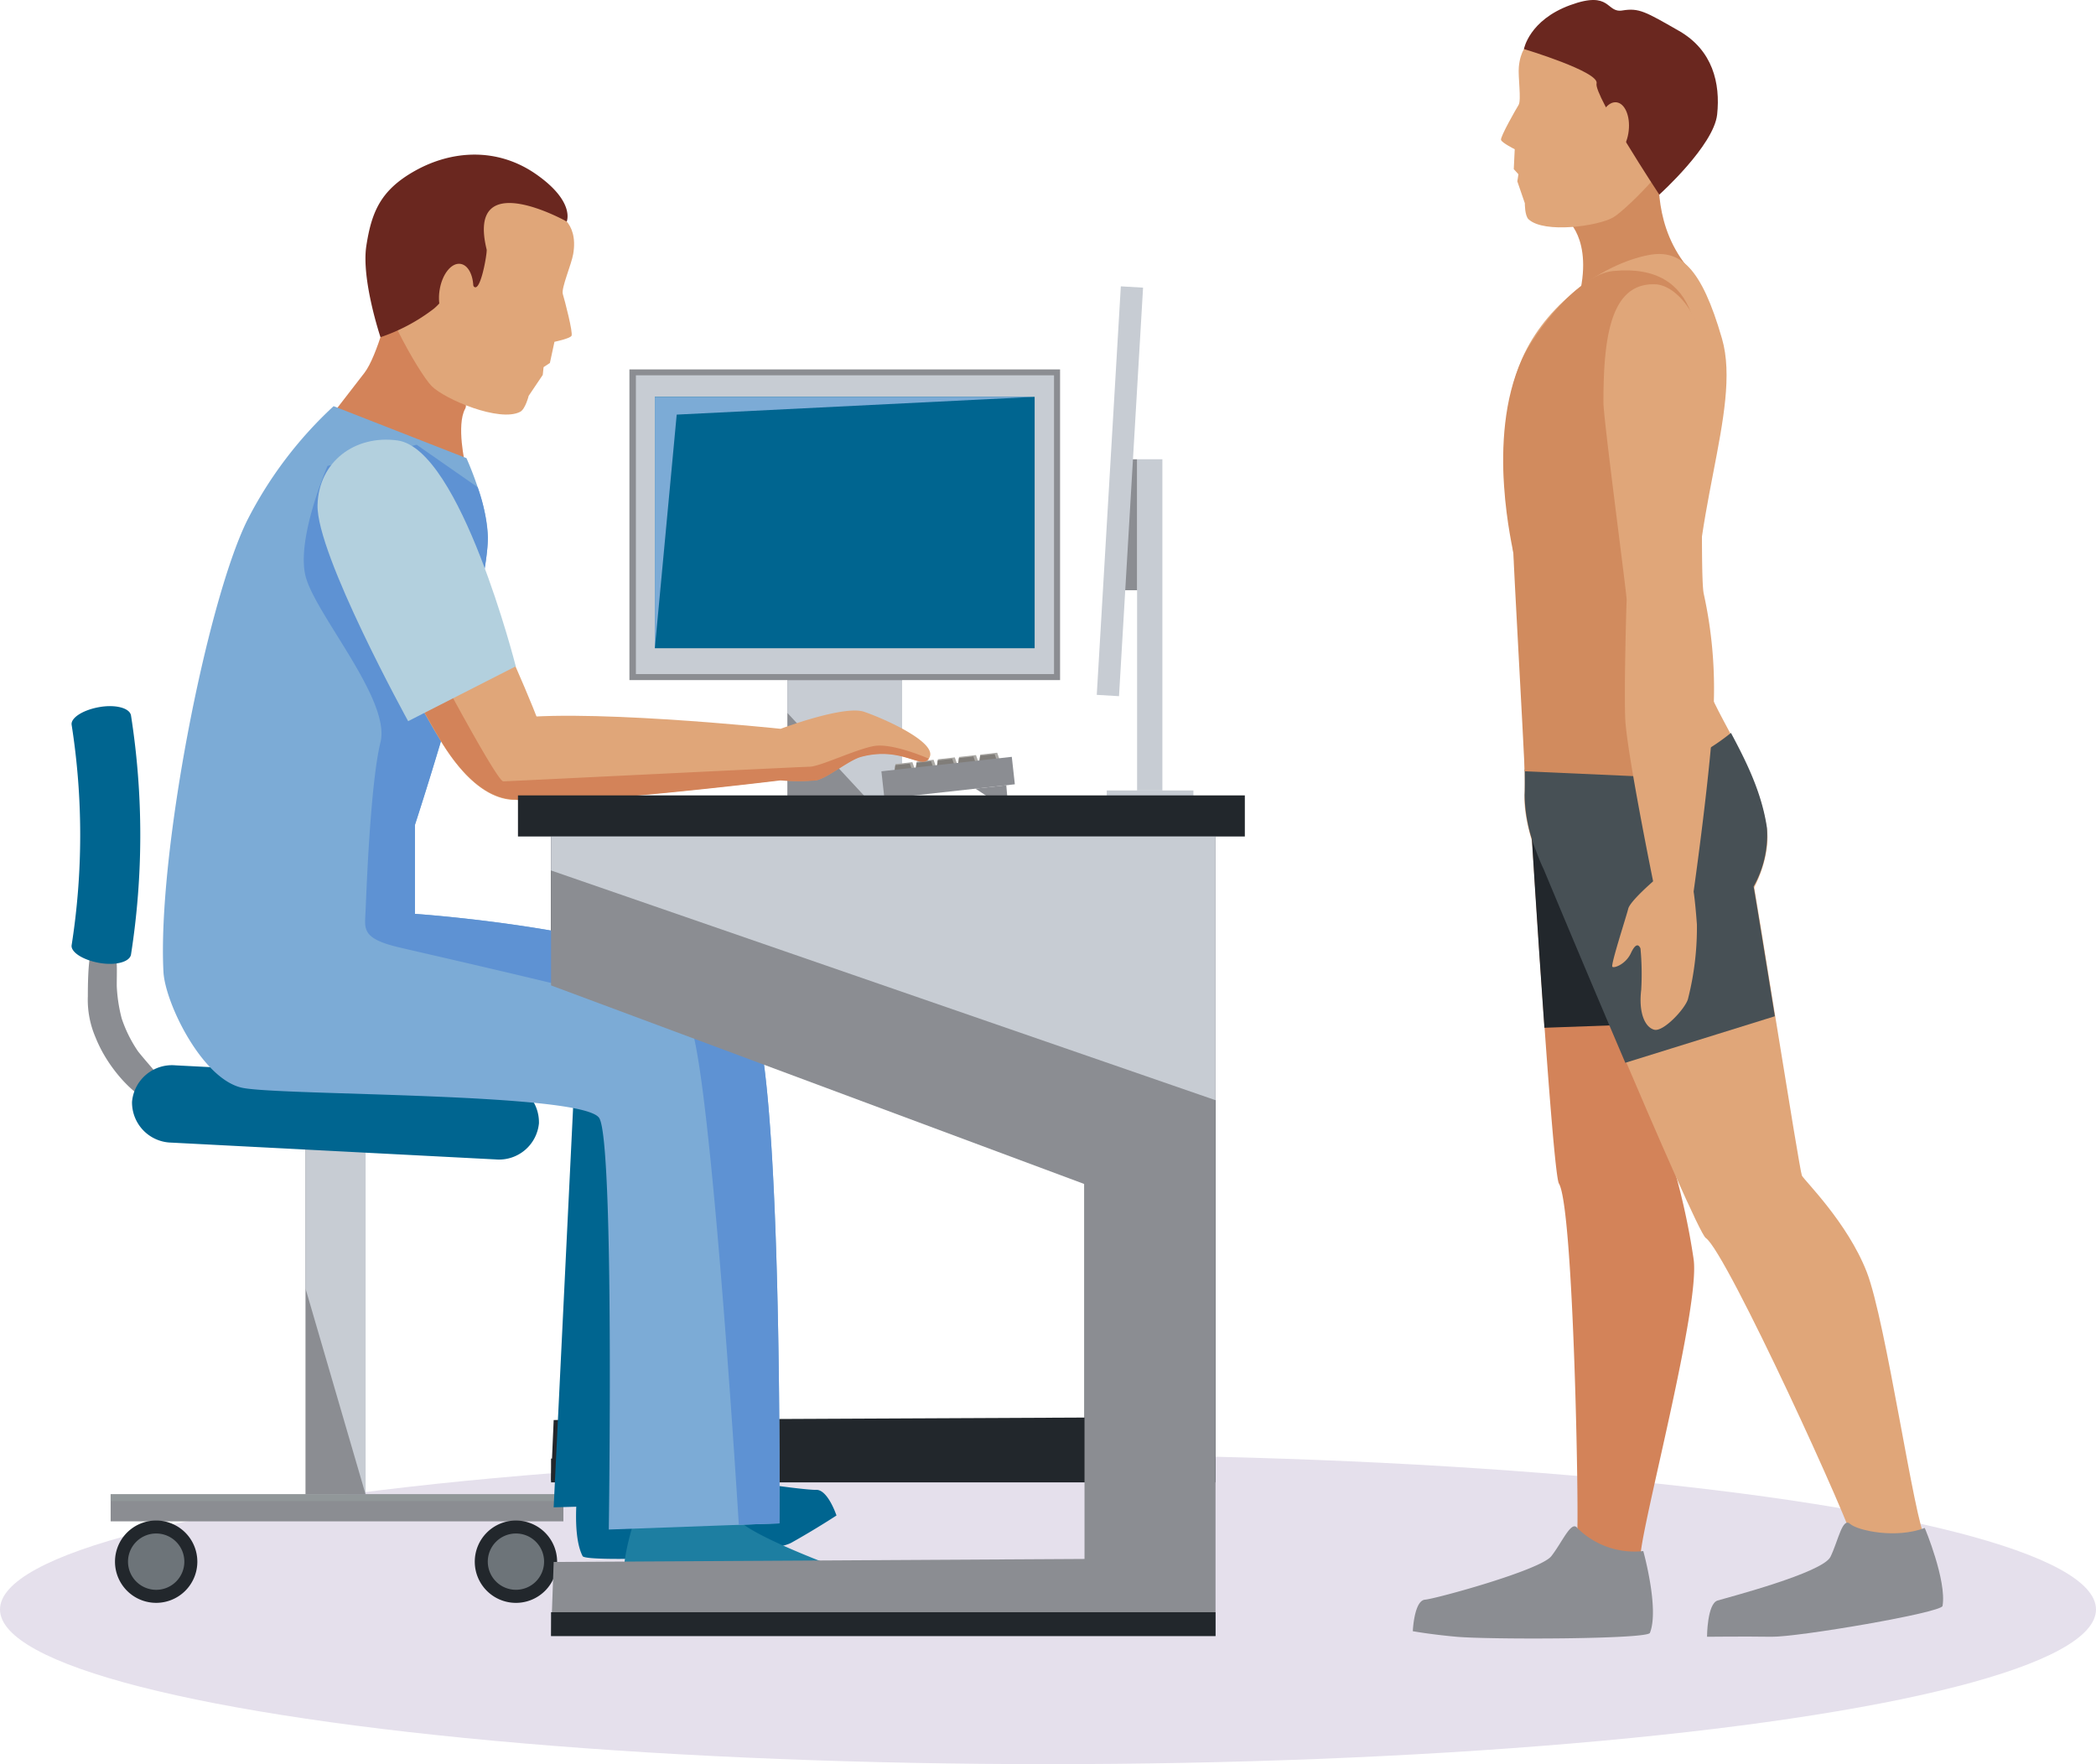 <svg xmlns="http://www.w3.org/2000/svg" width="266" height="223.885" viewBox="0 0 266 223.885">
  <g id="Grupo_58812" data-name="Grupo 58812" transform="translate(-113.756 -472.532)">
    <ellipse id="Elipse_4094" data-name="Elipse 4094" cx="133" cy="19.632" rx="133" ry="19.632" transform="translate(113.756 657.153)" fill="#e5e0ec" style="mix-blend-mode: multiply;isolation: isolate"/>
    <g id="Grupo_58796" data-name="Grupo 58796" transform="translate(293.053 472.532)">
      <path id="Trazado_127418" data-name="Trazado 127418" d="M156.711,497.63c2.972-8.727-.867-11.73-.867-11.73s11.654-10.064,11.62-7.807-.765,8.723,3.926,14.134C172.7,493.734,155.647,500.757,156.711,497.63Z" transform="translate(-136.22 -457.956)" fill="#d18b5e"/>
      <path id="Trazado_127419" data-name="Trazado 127419" d="M159.146,475.106s-2.893.083-3.264,4.036c-.121,1.253.345,4.222-.034,4.835s-2.344,4.066-2.226,4.437,1.738,1.181,1.738,1.181l-.121,2.522.591.655-.14.9.954,2.775s-.023,1.586.477,2.045c2,1.833,8.86.848,10.726-.238s9.4-8.833,8.932-10.878S167.7,473.239,165.1,473.205,159.146,475.106,159.146,475.106Z" transform="translate(-142.426 -470.656)" fill="#e0a679"/>
      <path id="Trazado_127420" data-name="Trazado 127420" d="M154.61,502.048s2.772,45.235,3.593,46.571c1.9,3.1,2.563,43.008,2.306,44.436s7.891,5.971,8.05,2.745c.2-4.055,7.618-31.683,6.732-37.62a89.393,89.393,0,0,0-2.62-11.95c-.435-1.481,7.5-43.141,7.05-44.284S155.333,496.793,154.61,502.048Z" transform="translate(-139.658 -398.414)" fill="#d38359"/>
      <path id="Trazado_127421" data-name="Trazado 127421" d="M172.036,481.246c4.074-.8,6.762,1.537,9.379,10.605s-4.578,23.467-3.177,39.4c.6,6.9,7.516,13.581,8.883,22.907.644,4.415-3.249,15.471-15.085,15.164s-15.933-15.217-15.679-19.367c.144-2.385-.239-25.754-2.389-38.328-.481-2.8-.6-11.7,2.378-17.909C159.526,487.1,166.425,482.356,172.036,481.246Z" transform="translate(-142.174 -448.866)" fill="#e0a679"/>
      <path id="Trazado_127422" data-name="Trazado 127422" d="M154.775,505.117s20.245,48.691,21.6,49.6c2.62,1.742,18.814,37.2,18.969,39.2s10.143.7,8.913-1.075c-1.382-2-4.994-27.519-7.455-33.819s-7.917-11.6-8.224-12.222-5.842-35.894-6.456-38.813S155.245,492.717,154.775,505.117Z" transform="translate(-139.198 -397.609)" fill="#e0a679"/>
      <path id="Trazado_127423" data-name="Trazado 127423" d="M179.91,527.031s2.056,7.353.841,10.386c-.326.814-20.366.863-24.543.492-3.324-.3-5.547-.708-5.547-.708s.159-3.885,1.549-4,14.638-3.748,16.027-5.517,2.552-4.619,3.313-3.567A10.254,10.254,0,0,0,179.91,527.031Z" transform="translate(-150.661 -330.19)" fill="#8b8d92"/>
      <path id="Trazado_127424" data-name="Trazado 127424" d="M188.155,524.445s2.8,6.671,2.257,9.9c-.148.863-18.379,3.968-21.714,3.911-3.321-.053-8.175,0-8.175,0s.011-4.2,1.344-4.6,13.335-3.521,14.32-5.543,1.511-5.055,2.48-4.188S184.524,525.846,188.155,524.445Z" transform="translate(-123.183 -330.539)" fill="#8b8d92"/>
      <path id="Trazado_127425" data-name="Trazado 127425" d="M154.386,478.753s.655-3.661,5.869-5.57,4.517,1.022,6.622.678,2.9.136,7.186,2.59,5.263,6.656,4.843,10.605-7.345,10.177-7.345,10.177-8.341-12.639-7.959-14.115S154.386,478.753,154.386,478.753Z" transform="translate(-140.282 -472.532)" fill="#6a271f"/>
      <path id="Trazado_127426" data-name="Trazado 127426" d="M160.793,479.6c-.216,1.882-1.261,3.309-2.336,3.188s-1.776-1.749-1.56-3.635,1.265-3.309,2.34-3.184S161.009,477.715,160.793,479.6Z" transform="translate(-133.395 -462.985)" fill="#e0a679"/>
      <path id="Trazado_127427" data-name="Trazado 127427" d="M175.529,527.825c2.151-12.438,4.464-25.19,4.191-25.879-.458-1.14-24.387-5.153-25.111.1,0,0,.848,13.865,1.749,26.47Z" transform="translate(-139.658 -398.084)" fill="#22272c"/>
      <path id="Trazado_127428" data-name="Trazado 127428" d="M186.178,533.166c-1.087-6.728-2.147-13.286-2.692-16.463a13.368,13.368,0,0,0,1.693-7.433c-.663-4.528-2.635-8.436-4.559-12.044l-.015-.015a27.779,27.779,0,0,1-8.2,4.574c-4.3,1.333-17.966.049-17.966.049h0c.015,1.647.008,2.8-.019,3.233a19.923,19.923,0,0,0,1.393,6.955v.011l.049.117c.284.78.6,1.568.981,2.359,1.9,4.566,6.187,14.793,10.359,24.562Z" transform="translate(-140.232 -404.195)" fill="#475055"/>
      <path id="Trazado_127429" data-name="Trazado 127429" d="M162.581,502.182s-2.969,2.556-3.2,3.51-2.257,7.152-2.014,7.368,1.711-.348,2.347-1.719,1.019-1.075,1.219-.61a34.537,34.537,0,0,1,.095,5.252c-.352,2.912.47,4.756,1.655,5.066,1.151.3,3.881-2.613,4.271-3.87a36.734,36.734,0,0,0,1.143-9.481c-.242-3.268-.435-4.267-.435-4.267Z" transform="translate(-132.041 -390.369)" fill="#e0a679"/>
      <path id="Trazado_127430" data-name="Trazado 127430" d="M155,517.647c.027-.435-3.586-14.513,1.083-24.728,1.575-3.442,7.148-10.776,11.594-11.2,22.021-2.1,3.48,39.2,3.468,40.506s-1.019,17.879-.647,23.615l-14.07-.625C156.27,541.406,154.963,518.245,155,517.647Z" transform="translate(-142.223 -447.331)" fill="#d18b5e"/>
      <path id="Trazado_127431" data-name="Trazado 127431" d="M163.654,482.121c2.4.1,5.335,3.377,5.8,7.413s-.223,29.086.318,31.824a55.87,55.87,0,0,1,1.272,14.217c-.223,7.205-2.571,23.766-2.571,23.766l-5.077-1.249s-3.415-16.735-3.582-20.87c-.155-3.809.144-14.433.182-15.035s-2.942-22.937-2.946-25.043C157.04,488.668,158.017,481.886,163.654,482.121Z" transform="translate(-132.857 -446.039)" fill="#e0a679"/>
    </g>
    <g id="Grupo_58811" data-name="Grupo 58811" transform="translate(122.841 492.162)">
      <g id="Grupo_58797" data-name="Grupo 58797" transform="translate(70.793 27.251)">
        <rect id="Rectángulo_7209" data-name="Rectángulo 7209" width="14.564" height="15.422" transform="translate(34.609 54.851) rotate(180)" fill="#8b8d92"/>
        <path id="Trazado_127432" data-name="Trazado 127432" d="M144.023,495.327H129.458v4.164l10.508,11.331,4.056-.073Z" transform="translate(-109.413 -455.898)" fill="#c7ccd3" style="mix-blend-mode: multiply;isolation: isolate"/>
        <rect id="Rectángulo_7210" data-name="Rectángulo 7210" width="54.654" height="39.429" transform="translate(54.654 39.429) rotate(180)" fill="#8b8d92"/>
        <rect id="Rectángulo_7211" data-name="Rectángulo 7211" width="53.063" height="37.917" transform="translate(53.886 38.665) rotate(180)" fill="#c7ccd3"/>
        <rect id="Rectángulo_7212" data-name="Rectángulo 7212" width="48.199" height="31.906" transform="translate(51.427 35.386) rotate(180)" fill="#006590"/>
        <path id="Trazado_127433" data-name="Trazado 127433" d="M173.216,485.833,127.79,488.09l-2.773,29.649V485.833Z" transform="translate(-121.789 -482.353)" fill="#7cabd6" style="mix-blend-mode: multiply;isolation: isolate"/>
      </g>
      <path id="Trazado_127434" data-name="Trazado 127434" d="M121.538,583.229h84.329V500.506H121.538v15.4l67.7,20.555V575.25l-67.367.311Z" transform="translate(-60.689 -414.98)" fill="#22272c"/>
      <rect id="Rectángulo_7213" data-name="Rectángulo 7213" width="84.329" height="3.021" transform="translate(145.177 168.495) rotate(180)" fill="#22272c"/>
      <g id="Grupo_58800" data-name="Grupo 58800" transform="translate(0 69.985)">
        <g id="Grupo_58798" data-name="Grupo 58798" transform="translate(4.957 100.028)">
          <rect id="Rectángulo_7214" data-name="Rectángulo 7214" width="57.459" height="3.428" fill="#8b8d92"/>
          <path id="Trazado_127435" data-name="Trazado 127435" d="M117.372,528.922a5.225,5.225,0,1,1-5.221-5.225A5.228,5.228,0,0,1,117.372,528.922Z" transform="translate(-106.37 -520.376)" fill="#22272c"/>
          <path id="Trazado_127436" data-name="Trazado 127436" d="M129.431,528.922A5.225,5.225,0,1,1,124.2,523.7,5.23,5.23,0,0,1,129.431,528.922Z" transform="translate(-72.77 -520.376)" fill="#22272c"/>
          <path id="Trazado_127437" data-name="Trazado 127437" d="M126.562,527.7a3.572,3.572,0,1,1-3.574-3.571A3.569,3.569,0,0,1,126.562,527.7Z" transform="translate(-71.555 -519.159)" fill="#6d7479"/>
          <rect id="Rectángulo_7215" data-name="Rectángulo 7215" width="57.459" height="0.856" fill="#919799"/>
          <path id="Trazado_127438" data-name="Trazado 127438" d="M114.507,527.7a3.574,3.574,0,1,1-3.57-3.571A3.57,3.57,0,0,1,114.507,527.7Z" transform="translate(-105.155 -519.159)" fill="#6d7479"/>
        </g>
        <g id="Grupo_58799" data-name="Grupo 58799">
          <path id="Trazado_127439" data-name="Trazado 127439" d="M112.388,518.341a16.768,16.768,0,0,1-2.079-4.18,19.588,19.588,0,0,1-.629-4.138c0-3.393.348-5.57-2.359-5.767-1.121-.083-1.31,3.677-1.31,7.069a12.055,12.055,0,0,0,.965,5.206,17.1,17.1,0,0,0,1.431,2.8c1.961,3.116,4.9,5.676,6.062,5.119C117.189,523.15,114.974,521.578,112.388,518.341Z" transform="translate(-103.948 -474.52)" fill="#8b8d92"/>
          <rect id="Rectángulo_7216" data-name="Rectángulo 7216" width="7.624" height="43.916" transform="translate(29.685 56.112)" fill="#8b8d92"/>
          <path id="Trazado_127440" data-name="Trazado 127440" d="M120.931,555.524V511.082h-7.624V529.39Z" transform="translate(-83.622 -455.496)" fill="#c7ccd3" style="mix-blend-mode: multiply;isolation: isolate"/>
          <path id="Trazado_127441" data-name="Trazado 127441" d="M159.14,515.754a5.09,5.09,0,0,1-5.513,4.631L112.5,518.253a5.1,5.1,0,0,1-5.005-5.18h0a5.09,5.09,0,0,1,5.517-4.627l41.119,2.124a5.093,5.093,0,0,1,5.005,5.183Z" transform="translate(-99.824 -462.861)" fill="#006590"/>
          <path id="Trazado_127442" data-name="Trazado 127442" d="M113.009,527.913c-.151.962-1.973,1.439-4.036,1.071h0c-2.079-.367-3.631-1.374-3.5-2.249a90.4,90.4,0,0,0,0-27.962c-.133-.875,1.42-1.882,3.5-2.249h0c2.064-.367,3.885.11,4.036,1.072A98.311,98.311,0,0,1,113.009,527.913Z" transform="translate(-105.467 -496.401)" fill="#006590"/>
        </g>
      </g>
      <g id="Grupo_58806" data-name="Grupo 58806" transform="translate(102.772 75.896)">
        <g id="Grupo_58801" data-name="Grupo 58801" transform="translate(1.632 1.195)">
          <path id="Trazado_127443" data-name="Trazado 127443" d="M135.342,498.161l-2.148.237-.152,1.186,2.693-.3Z" transform="translate(-133.041 -498.161)" fill="#aba9a5"/>
          <path id="Trazado_127444" data-name="Trazado 127444" d="M135.017,498.208l-1.842.2-.134,1.042,2.321-.256Z" transform="translate(-133.041 -498.031)" fill="#807d79"/>
        </g>
        <g id="Grupo_58802" data-name="Grupo 58802" transform="translate(4.326 0.895)">
          <path id="Trazado_127445" data-name="Trazado 127445" d="M136.05,498.082l-2.145.24-.152,1.183,2.688-.3Z" transform="translate(-133.753 -498.082)" fill="#aba9a5"/>
          <path id="Trazado_127446" data-name="Trazado 127446" d="M135.729,498.129l-1.844.2-.132,1.04,2.318-.256Z" transform="translate(-133.753 -497.95)" fill="#807d79"/>
        </g>
        <g id="Grupo_58803" data-name="Grupo 58803" transform="translate(7.013 0.596)">
          <path id="Trazado_127447" data-name="Trazado 127447" d="M136.763,498l-2.148.24-.153,1.185,2.693-.3Z" transform="translate(-134.462 -498.003)" fill="#aba9a5"/>
          <path id="Trazado_127448" data-name="Trazado 127448" d="M136.437,498.05l-1.838.205-.136,1.041,2.322-.258Z" transform="translate(-134.462 -497.871)" fill="#807d79"/>
        </g>
        <g id="Grupo_58804" data-name="Grupo 58804" transform="translate(9.707 0.298)">
          <path id="Trazado_127449" data-name="Trazado 127449" d="M137.471,497.924l-2.148.24-.15,1.187,2.691-.3Z" transform="translate(-135.174 -497.924)" fill="#aba9a5"/>
          <path id="Trazado_127450" data-name="Trazado 127450" d="M137.146,497.971l-1.841.208-.131,1.04,2.318-.257Z" transform="translate(-135.174 -497.793)" fill="#807d79"/>
        </g>
        <g id="Grupo_58805" data-name="Grupo 58805" transform="translate(12.398)">
          <path id="Trazado_127451" data-name="Trazado 127451" d="M138.182,497.845l-2.148.238-.15,1.187,2.69-.3Z" transform="translate(-135.885 -497.845)" fill="#aba9a5"/>
          <path id="Trazado_127452" data-name="Trazado 127452" d="M137.856,497.892l-1.84.2-.131,1.043,2.318-.258Z" transform="translate(-135.885 -497.715)" fill="#807d79"/>
        </g>
        <rect id="Rectángulo_7217" data-name="Rectángulo 7217" width="16.65" height="3.506" transform="translate(0 2.357) rotate(-6.328)" fill="#8b8d92"/>
        <path id="Trazado_127453" data-name="Trazado 127453" d="M139.834,500.743l-1.931.027-2.142-1.4,3.918-.434Z" transform="translate(-123.829 -494.81)" fill="#8b8d92"/>
      </g>
      <g id="Grupo_58807" data-name="Grupo 58807" transform="translate(130.104 16.709)">
        <rect id="Rectángulo_7218" data-name="Rectángulo 7218" width="3.209" height="42.037" transform="translate(5.118 21.944)" fill="#c7ccd3"/>
        <rect id="Rectángulo_7219" data-name="Rectángulo 7219" width="10.996" height="1.482" transform="translate(1.268 63.978)" fill="#c7ccd3"/>
        <path id="Trazado_127454" data-name="Trazado 127454" d="M142.478,504.549h-1.763l1.15-16.624h.613Z" transform="translate(-137.36 -465.981)" fill="#8b8d92"/>
        <rect id="Rectángulo_7220" data-name="Rectángulo 7220" width="51.935" height="2.828" transform="translate(0 51.845) rotate(-86.63)" fill="#c7ccd3"/>
      </g>
      <g id="Grupo_58809" data-name="Grupo 58809" transform="translate(11.592)">
        <path id="Trazado_127455" data-name="Trazado 127455" d="M122.9,525.449s-1.367,7.872.31,11.12c.451.871,23.361.049,26.508-1.715s5.706-3.446,5.706-3.446-1.1-3.317-2.582-3.253-15.815-1.791-17.515-3.589-3.3-4.846-3.964-3.555A10.767,10.767,0,0,1,122.9,525.449Z" transform="translate(-69.945 -358.711)" fill="#006590"/>
        <path id="Trazado_127456" data-name="Trazado 127456" d="M126.092,525.062s-2.908,7.379-1.916,10.938c.269.951,22.82,5.328,26.243,4.316s6.266-2.079,6.266-2.079-.413-3.487-1.874-3.756-15.1-5.331-16.4-7.474-2.257-5.479-3.169-4.369A10.459,10.459,0,0,1,126.092,525.062Z" transform="translate(-65.506 -353.924)" fill="#1d7ea1"/>
        <path id="Trazado_127457" data-name="Trazado 127457" d="M124.158,514.833,121.625,566.9l14.586-.395,2.376-58.912Z" transform="translate(-72.038 -395.238)" fill="#006590"/>
        <path id="Trazado_127458" data-name="Trazado 127458" d="M121.591,482.688s-1.681,6.747-3.313,8.86l-4.07,5.263,16.86,6.357s-1.162-4.987,0-7.073S121.591,482.688,121.591,482.688Z" transform="translate(-92.704 -463.863)" fill="#d38359"/>
        <path id="Trazado_127459" data-name="Trazado 127459" d="M130.188,486.347a51.569,51.569,0,0,0-11.01,14.585c-5.165,10.59-11.359,42.482-10.583,57.207.208,3.957,4.964,13.721,10.064,14.725s42.925.579,45.219,3.794c1.961,2.745,1.234,52.254,1.234,52.254l21.646-.784s.473-59.418-3.711-65.438c-6.615-9.522-42.539-11.912-42.539-11.912V539.487s9.254-28.257,9.254-36.488c0-4.108-2.715-10.056-2.715-10.056Z" transform="translate(-108.528 -454.431)" fill="#7cabd6"/>
        <path id="Trazado_127460" data-name="Trazado 127460" d="M121.077,547.1c.1-2.037.579-16.3,1.908-21.714s-8.345-16.3-9.519-21.109,2.8-13.953,2.8-13.953l11.306-2.684,7.747,5.392a21.892,21.892,0,0,1,1.291,6.365c0,8.231-9.254,36.488-9.254,36.488v11.291s35.924,2.389,42.539,11.911c4.184,6.02,3.711,65.438,3.711,65.438l-5.146.185c-.39-6.3-3.96-62.538-6.535-64.026-2.726-1.575-31.9-8.156-36.572-9.254S120.975,549.133,121.077,547.1Z" transform="translate(-95.374 -450.828)" fill="#5e92d3"/>
        <path id="Trazado_127461" data-name="Trazado 127461" d="M127.534,493.223s11.885,24.115,14.172,32.073c.363,1.272.292,4.085-1.412,5.1s-6.618,2.639-12.233-6.38-13.661-27.113-13.8-29.01C113.664,486.843,123.282,485.214,127.534,493.223Z" transform="translate(-92.626 -449.315)" fill="#e0a679"/>
        <path id="Trazado_127462" data-name="Trazado 127462" d="M121.392,497.165c8.534-1.73,35.349,1.094,35.349,1.094v6.5s-29.7,3.635-33.6,2.427S117.86,497.88,121.392,497.165Z" transform="translate(-78.359 -425.399)" fill="#e0a679"/>
        <path id="Trazado_127463" data-name="Trazado 127463" d="M129.23,498.751s8.031-3.033,10.59-2.169c2.295.769,9.644,3.957,8.239,5.926-1.007,1.412-3.453-1.605-8.6-.235-1.545.409-4.1,2.6-5.657,2.984a24.455,24.455,0,0,1-4.574,0Z" transform="translate(-50.848 -425.885)" fill="#e0a679"/>
        <path id="Trazado_127464" data-name="Trazado 127464" d="M176.813,512.891c-1.545.409-4.1,2.6-5.657,2.984a24.453,24.453,0,0,1-4.574,0s-29.7,3.635-33.6,2.427l-.019-.008c-2.366.023-5.7-1.355-9.326-7.183a161.767,161.767,0,0,1-7.811-14.748l2.355-3.748S130.39,516.03,131.4,516s37.507-1.833,38.866-1.859,5.77-2.177,8.144-2.62,7,1.605,7,1.605C184.4,514.538,181.959,511.521,176.813,512.891Z" transform="translate(-88.201 -436.468)" fill="#d38359"/>
        <path id="Trazado_127465" data-name="Trazado 127465" d="M123.862,487.416c8.016,1.094,15.009,28.666,15.009,28.666l-13.657,6.959s-11.665-21.169-11.5-27.435C113.855,490.131,118.44,486.674,123.862,487.416Z" transform="translate(-94.093 -451.15)" fill="#b3d0de"/>
        <g id="Grupo_58808" data-name="Grupo 58808" transform="translate(25.703)">
          <path id="Trazado_127466" data-name="Trazado 127466" d="M137.972,482.4s3.025.9,2.31,5.168c-.227,1.352-1.549,4.35-1.321,5.1s1.329,4.941,1.1,5.3-2.162.757-2.162.757l-.579,2.688-.8.526-.106.988-1.787,2.654s-.416,1.681-1.075,2.026c-2.616,1.367-9.572-1.59-11.234-3.26s-7.429-11.938-6.365-13.964,13.536-12.351,16.277-11.658S137.972,482.4,137.972,482.4Z" transform="translate(-113.914 -474.977)" fill="#e0a679"/>
          <path id="Trazado_127467" data-name="Trazado 127467" d="M140.859,486.2s1.109-2.5-3.851-5.979-10.772-3.078-15.463-.424c-4.32,2.438-5.452,5.206-6.115,9.481s1.795,11.6,1.795,11.6A23.272,23.272,0,0,0,124,497.26c2.173-1.8,3.135-5.475,5.009-2.885.871,1.2,1.78-4.241,1.689-4.615C128.065,479.018,140.859,486.2,140.859,486.2Z" transform="translate(-115.317 -477.716)" fill="#6a271f"/>
          <path id="Trazado_127468" data-name="Trazado 127468" d="M117.85,484.778c-.3,2.045.405,3.839,1.571,4.01s2.359-1.344,2.658-3.389-.4-3.843-1.571-4.013S118.153,482.733,117.85,484.778Z" transform="translate(-108.452 -467.529)" fill="#e0a679"/>
        </g>
      </g>
      <g id="Grupo_58810" data-name="Grupo 58810" transform="translate(56.649 81.312)">
        <rect id="Rectángulo_7221" data-name="Rectángulo 7221" width="92.246" height="5.215" transform="translate(92.246 5.215) rotate(180)" fill="#22272c"/>
        <path id="Trazado_127469" data-name="Trazado 127469" d="M121.538,602.238h84.329V500.77H121.538v18.9l67.7,25.213v47.573l-67.367.382Z" transform="translate(-117.338 -495.555)" fill="#8b8d92"/>
        <path id="Trazado_127470" data-name="Trazado 127470" d="M121.538,500.77v4.313l84.329,29.155V500.77Z" transform="translate(-117.338 -495.555)" fill="#c7ccd3" style="mix-blend-mode: multiply;isolation: isolate"/>
        <rect id="Rectángulo_7222" data-name="Rectángulo 7222" width="84.329" height="3.021" transform="translate(88.528 106.683) rotate(180)" fill="#22272c"/>
      </g>
    </g>
  </g>
</svg>
